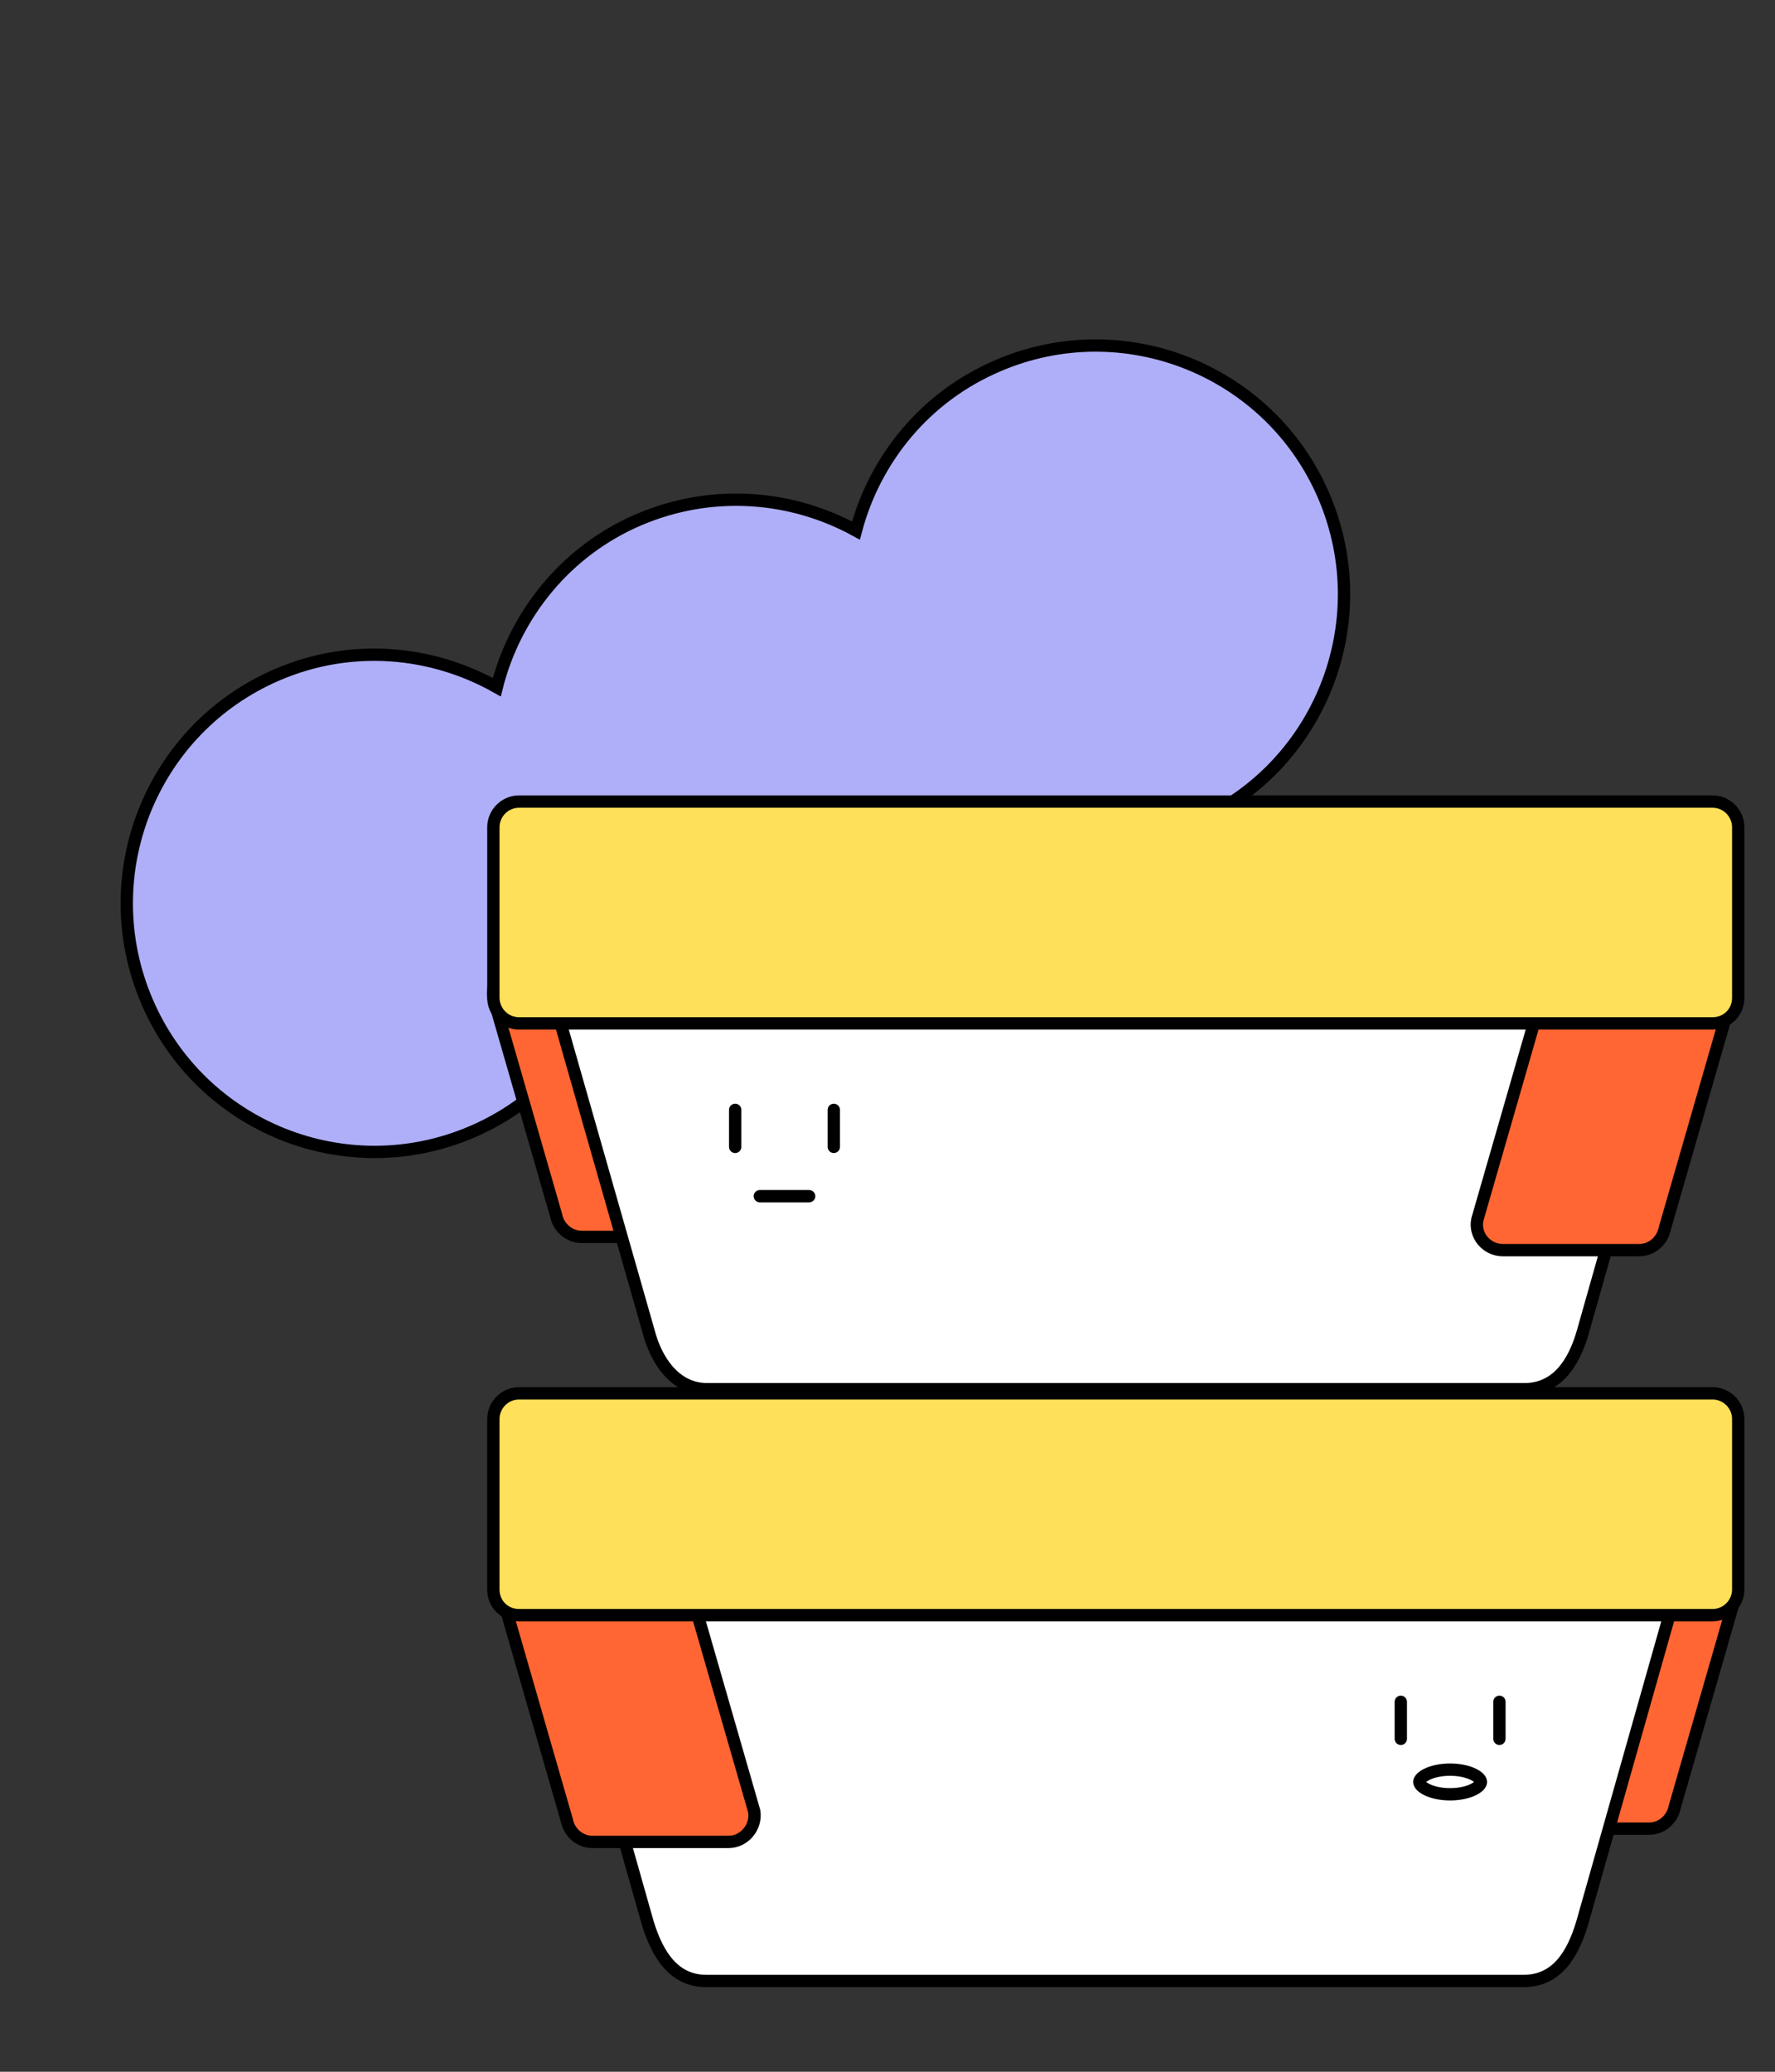 <svg width="144" height="168" viewBox="0 0 144 168" fill="none" xmlns="http://www.w3.org/2000/svg">
<rect x="0" y="0" width="144" height="168" fill="#333333" stroke="none"/>
<path d="M80.962 29.653C75.037 32.176 70.973 37.241 69.44 43.023C64.2 40.148 57.764 39.613 51.839 42.136C45.914 44.659 41.788 49.83 40.302 55.725C35.015 52.737 28.473 52.14 22.49 54.714C12.274 59.098 7.543 70.938 11.912 81.179C16.281 91.421 28.088 96.16 38.304 91.776C44.288 89.201 48.41 84.085 49.896 78.189C55.183 81.178 61.725 81.775 67.708 79.201C73.633 76.678 77.697 71.613 79.231 65.83C84.47 68.706 90.906 69.241 96.832 66.718C107.048 62.334 111.778 50.494 107.409 40.253C103.04 30.011 91.179 25.269 80.962 29.653Z" fill="#AFAFF9" stroke="black" stroke-miterlimit="10"/>
<path d="M122.735 148.287H133.785C134.789 148.287 135.66 147.549 135.861 146.542L140.95 128.891C141.151 127.616 140.214 126.408 138.874 126.408H127.824C126.82 126.408 125.949 127.146 125.748 128.153L120.658 145.804C120.458 147.079 121.462 148.287 122.735 148.287Z" fill="#FF6633" stroke="black" stroke-miterlimit="10"/>
<path d="M57.304 160.638H123.604C126.216 160.638 127.556 158.624 128.359 155.94L136.329 127.819C136.329 125.269 134.186 123.121 131.574 123.121H49.335C46.723 123.121 44.58 125.202 44.58 127.819L52.55 155.94C53.353 158.557 54.693 160.638 57.304 160.638Z" fill="white" stroke="black" stroke-miterlimit="10" stroke-linecap="round" stroke-linejoin="round"/>
<path d="M59.113 149.362H48.063C47.059 149.362 46.188 148.623 45.987 147.617L40.897 129.966C40.696 128.69 41.634 127.482 42.973 127.482H54.023C55.028 127.482 55.898 128.221 56.099 129.227L61.189 146.878C61.39 148.154 60.386 149.362 59.113 149.362Z" fill="#FF6633" stroke="black" stroke-miterlimit="10"/>
<path d="M42.102 130.973H138.941C140.079 130.973 141.017 130.033 141.017 128.892V115.067C141.017 113.926 140.079 112.986 138.941 112.986H42.102C40.964 112.986 40.026 113.926 40.026 115.067V128.892C40.026 130.1 40.964 130.973 42.102 130.973Z" fill="#FEE05B" stroke="black" stroke-miterlimit="10"/>
<path d="M58.243 100.301H47.193C46.188 100.301 45.318 99.563 45.117 98.556L40.027 80.905C39.826 79.63 40.764 78.422 42.103 78.422H53.153C54.158 78.422 55.028 79.16 55.229 80.167L60.319 97.818C60.52 99.093 59.582 100.301 58.243 100.301Z" fill="#FF6633" stroke="black" stroke-miterlimit="10"/>
<path d="M123.671 112.652H57.371C54.76 112.652 53.219 110.303 52.617 107.954L44.58 79.833C44.58 77.282 46.723 75.135 49.335 75.135H131.641C134.253 75.135 136.396 77.215 136.396 79.833L128.426 107.954C127.69 110.571 126.283 112.652 123.671 112.652Z" fill="white" stroke="black" stroke-miterlimit="10" stroke-linecap="round" stroke-linejoin="round"/>
<path d="M121.93 101.375H132.98C133.985 101.375 134.855 100.637 135.056 99.63L140.146 81.979C140.347 80.704 139.409 79.496 138.07 79.496H127.02C126.015 79.496 125.145 80.234 124.944 81.241L119.854 98.892C119.586 100.167 120.591 101.375 121.93 101.375Z" fill="#FF6633" stroke="black" stroke-miterlimit="10"/>
<path d="M138.941 82.987H42.102C40.964 82.987 40.026 82.047 40.026 80.906V67.081C40.026 65.94 40.964 65 42.102 65H138.941C140.079 65 141.017 65.94 141.017 67.081V80.906C141.017 82.114 140.079 82.987 138.941 82.987Z" fill="#FEE05B" stroke="black" stroke-miterlimit="10"/>
<path d="M59.643 90L59.643 93" stroke="black" stroke-linecap="round"/>
<path d="M67.643 90L67.643 93" stroke="black" stroke-linecap="round"/>
<path d="M113.643 138L113.643 141" stroke="black" stroke-linecap="round"/>
<path d="M121.643 138L121.643 141" stroke="black" stroke-linecap="round"/>
<path d="M61.643 97H65.643" stroke="black" stroke-linecap="round"/>
<path d="M120.143 144.5C120.143 144.623 120.03 144.869 119.54 145.113C119.08 145.343 118.41 145.5 117.643 145.5C116.875 145.5 116.205 145.343 115.745 145.113C115.255 144.869 115.143 144.623 115.143 144.5C115.143 144.377 115.255 144.131 115.745 143.887C116.205 143.657 116.875 143.5 117.643 143.5C118.41 143.5 119.08 143.657 119.54 143.887C120.03 144.131 120.143 144.377 120.143 144.5Z" stroke="black"/>
</svg>
